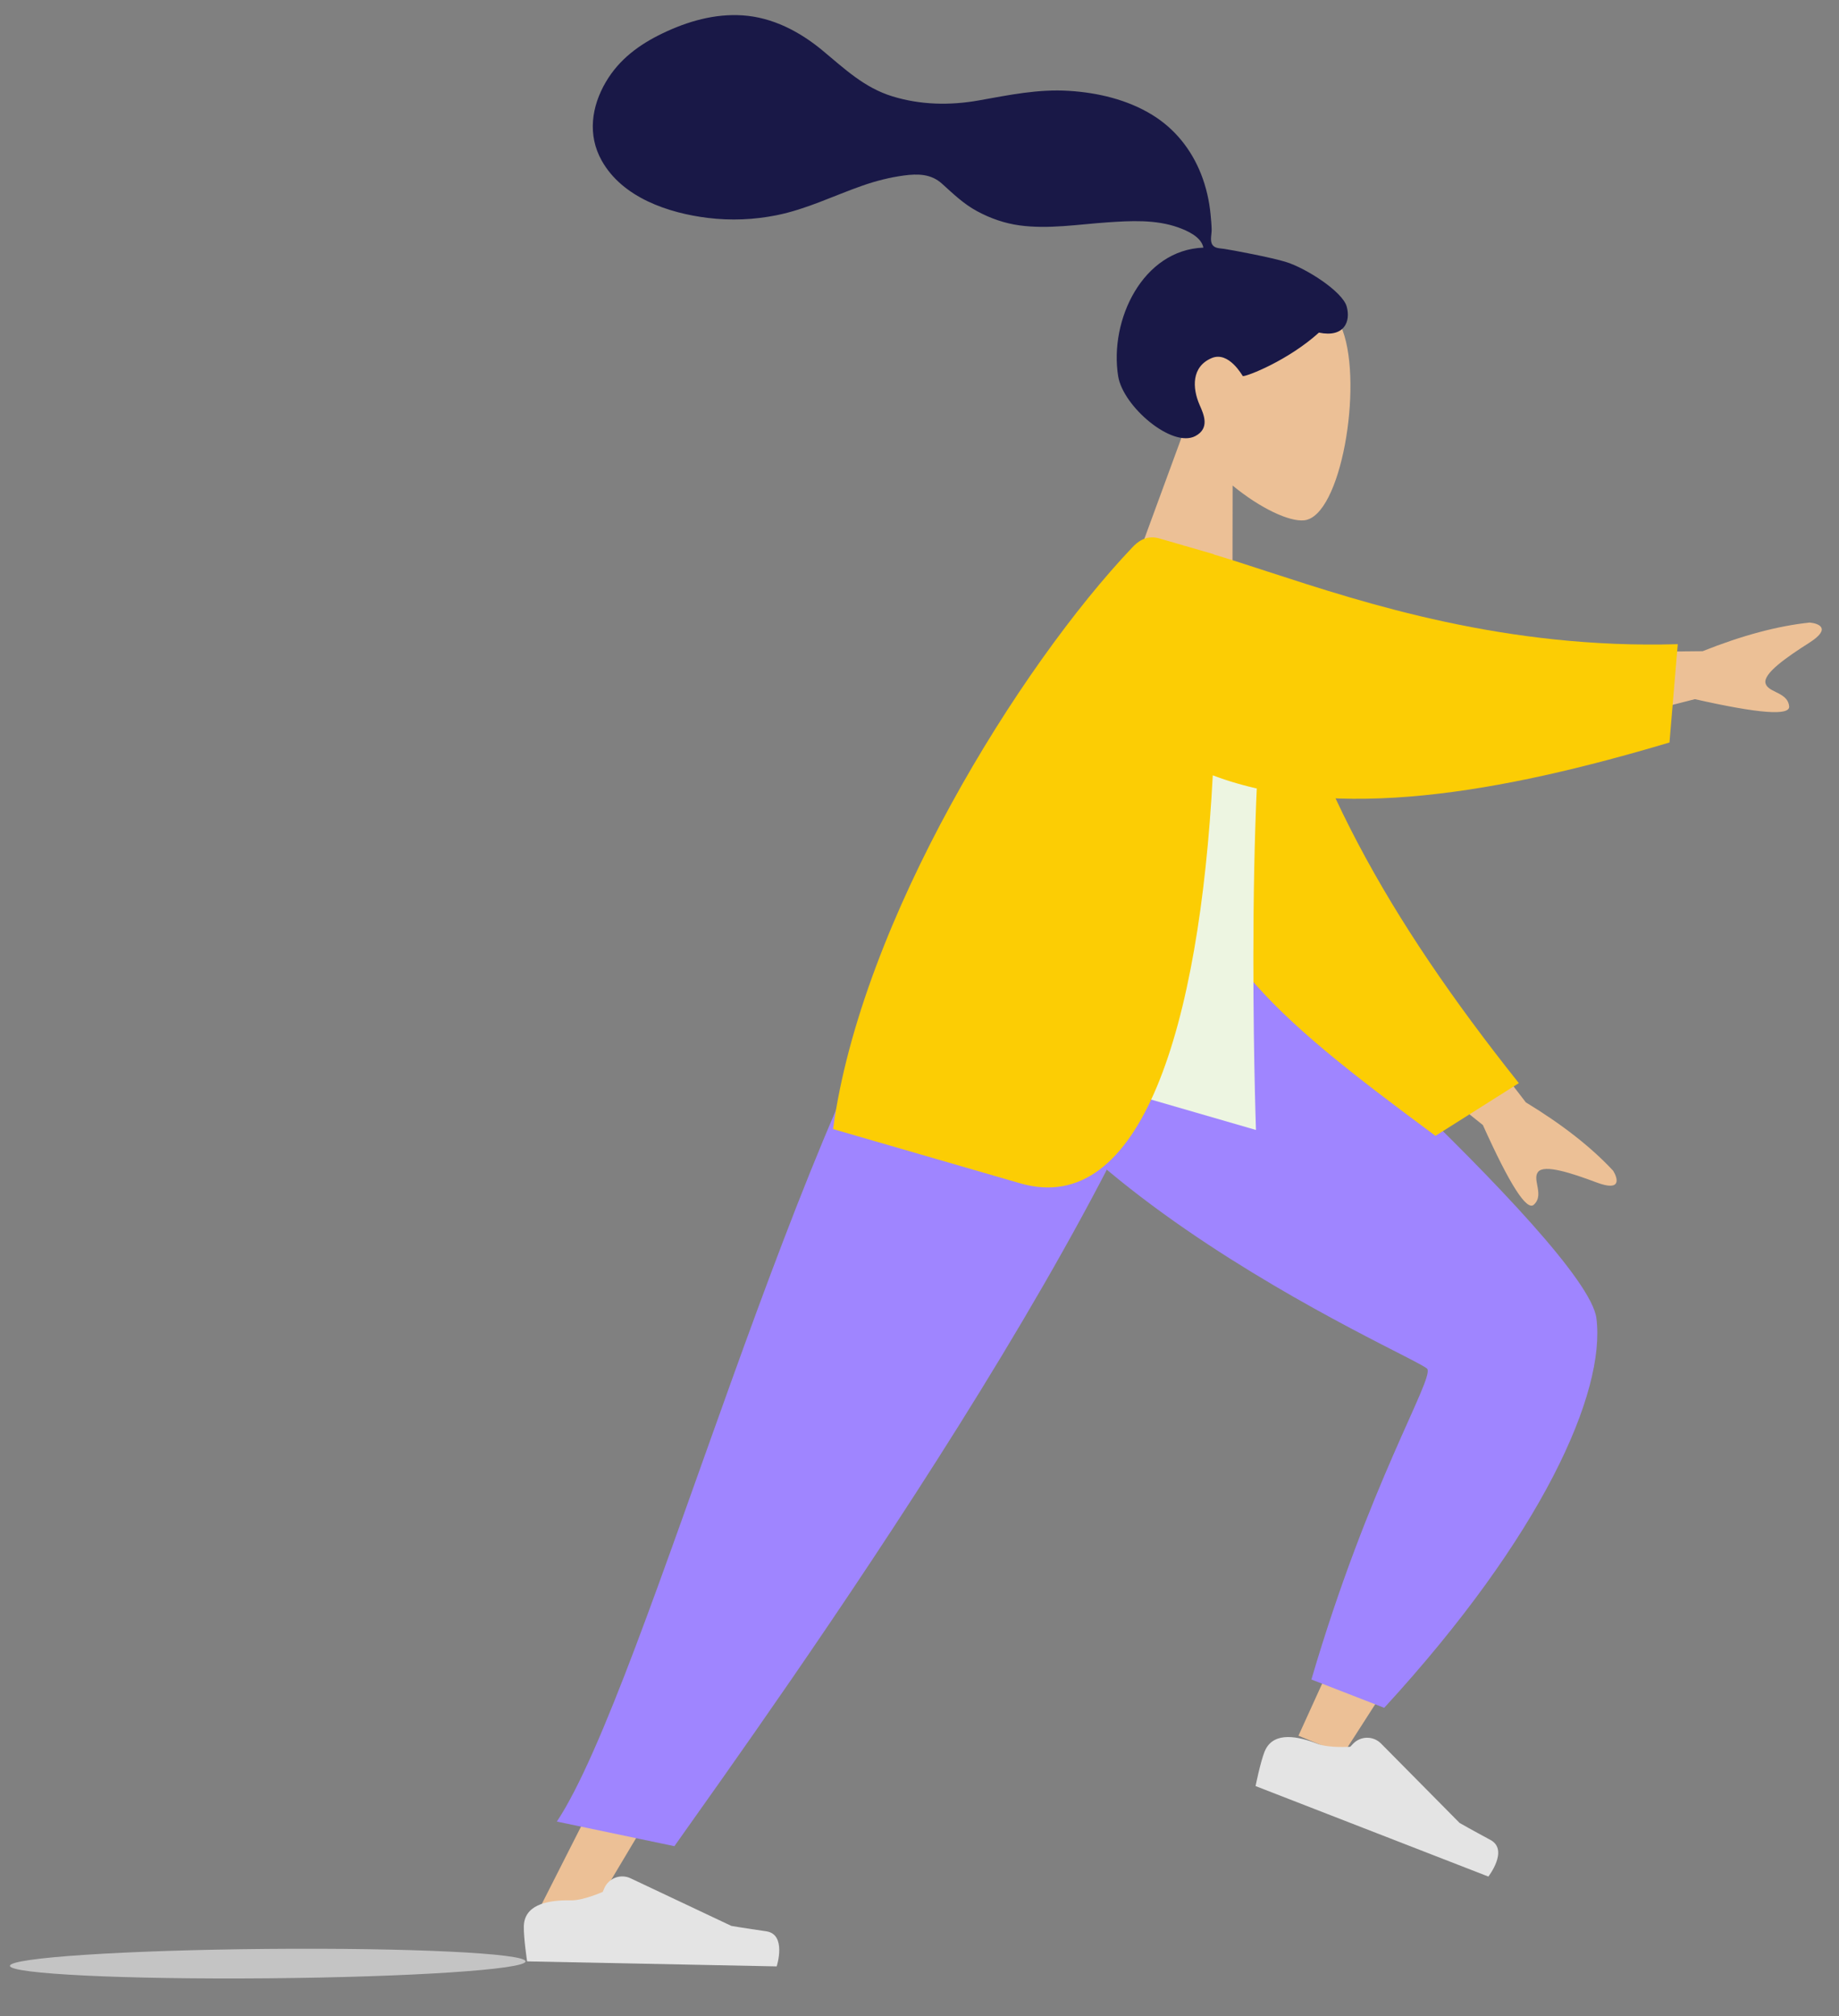 <svg width="94" height="103" viewBox="0 0 94 103" fill="none" xmlns="http://www.w3.org/2000/svg">
<rect x="0" y="0" width="94" height="103" fill="#808080" stroke="none"/>
<path fill-rule="evenodd" clip-rule="evenodd" d="M63.005 24.805C64.44 25.982 65.916 26.663 66.667 26.58C68.549 26.372 69.665 19.727 68.635 16.896C67.605 14.065 60.548 11.879 59.442 17.035C59.059 18.824 59.585 20.546 60.514 22.024L57.177 31.108L62.994 31.946L63.005 24.805Z" fill="#ECC096"/>
<path fill-rule="evenodd" clip-rule="evenodd" d="M65.751 13.389C65.002 13.152 62.95 12.768 62.569 12.713C62.326 12.678 62.055 12.695 61.942 12.45C61.851 12.25 61.938 11.945 61.933 11.727C61.928 11.474 61.904 11.221 61.88 10.969C61.812 10.251 61.653 9.554 61.388 8.883C60.889 7.625 60.047 6.574 58.895 5.868C57.623 5.087 56.108 4.732 54.633 4.641C53.055 4.543 51.569 4.856 50.026 5.131C48.556 5.392 47.06 5.363 45.624 4.925C44.177 4.483 43.174 3.517 42.035 2.573C40.869 1.607 39.482 0.885 37.956 0.785C36.53 0.691 35.148 1.089 33.871 1.701C32.677 2.275 31.652 3.024 30.968 4.188C30.232 5.439 30.024 6.9 30.756 8.205C31.816 10.098 34.171 10.887 36.189 11.133C37.357 11.275 38.53 11.227 39.684 10.997C41.223 10.691 42.614 9.996 44.086 9.482C44.777 9.241 45.481 9.062 46.206 8.965C46.91 8.871 47.589 8.879 48.142 9.377C48.729 9.905 49.248 10.415 49.951 10.793C50.625 11.157 51.357 11.411 52.115 11.514C53.591 11.715 55.109 11.463 56.584 11.361C57.788 11.277 59.072 11.206 60.228 11.62C60.71 11.793 61.406 12.106 61.511 12.65C58.414 12.764 56.695 16.342 57.154 19.216C57.402 20.768 59.916 22.902 61.1 22.276C61.851 21.879 61.531 21.171 61.325 20.703C60.93 19.808 60.905 18.729 61.933 18.293C62.82 17.918 63.512 19.213 63.528 19.214C63.755 19.228 65.852 18.406 67.417 16.991C68.724 17.26 69.048 16.416 68.835 15.657C68.622 14.897 66.785 13.716 65.751 13.389Z" fill="#191847"/>
<path fill-rule="evenodd" clip-rule="evenodd" d="M48.558 46.328C48.853 51.926 74.795 68.909 74.939 69.374C75.035 69.683 66.37 88.669 66.37 88.669L68.649 89.611C68.649 89.611 81.756 69.583 81.147 67.409C80.276 64.296 61.172 46.641 61.172 46.641L48.558 46.328Z" fill="#ECC096"/>
<path fill-rule="evenodd" clip-rule="evenodd" d="M67.032 85.797L70.754 87.243C78.841 78.445 82.089 71.116 81.599 67.338C81.11 63.561 61.694 46.606 61.694 46.606L48.288 46.337C48.486 59.289 72.644 69.377 72.959 69.935C73.273 70.493 69.959 75.831 67.032 85.797Z" fill="#9F85FF"/>
<path fill-rule="evenodd" clip-rule="evenodd" d="M67.347 89.082C66.376 88.705 65.157 88.442 64.688 89.372C64.666 89.415 64.647 89.456 64.633 89.494C64.412 90.067 64.178 91.241 64.178 91.241C64.84 91.498 76.078 95.863 76.078 95.863C76.078 95.863 77.135 94.503 76.183 93.992C75.231 93.481 74.608 93.125 74.608 93.125L70.593 89.069C70.196 88.668 69.547 88.674 69.159 89.083L69.018 89.233C69.018 89.233 67.926 89.307 67.347 89.082Z" fill="#E4E4E4"/>
<path fill-rule="evenodd" clip-rule="evenodd" d="M51.579 46.389L39.308 74.367L27.326 97.988L30.039 98.043L60.778 46.574L51.579 46.389Z" fill="#ECC096"/>
<path fill-rule="evenodd" clip-rule="evenodd" d="M29.186 97.079C28.145 97.058 26.911 97.23 26.785 98.263C26.779 98.311 26.776 98.357 26.775 98.399C26.763 99.013 26.943 100.196 26.943 100.196C27.653 100.21 39.7 100.452 39.7 100.452C39.7 100.452 40.23 98.811 39.161 98.658C38.093 98.505 37.386 98.385 37.386 98.385L32.233 95.952C31.722 95.711 31.114 95.941 30.889 96.458L30.807 96.647C30.807 96.647 29.806 97.092 29.186 97.079Z" fill="#E4E4E4"/>
<path fill-rule="evenodd" clip-rule="evenodd" d="M28.464 93.054L34.472 94.311C39.273 87.521 59.353 59.69 61.757 46.594L48.332 46.324C40.996 55.678 33.049 86.146 28.464 93.054Z" fill="#9F85FF"/>
<path fill-rule="evenodd" clip-rule="evenodd" d="M87.029 33.266L77.43 33.359L78.597 37.769L86.634 35.716C89.894 36.453 91.5 36.576 91.452 36.084C91.411 35.668 91.075 35.502 90.766 35.35C90.525 35.23 90.3 35.119 90.244 34.905C90.114 34.414 91.308 33.581 92.476 32.838C93.643 32.096 92.953 31.846 92.505 31.803C90.873 31.973 89.048 32.461 87.029 33.266ZM77.992 56.313L72.14 48.703L69.321 52.289L75.797 57.472C77.17 60.52 78.039 61.876 78.403 61.541C78.71 61.258 78.641 60.891 78.577 60.552C78.527 60.288 78.48 60.041 78.618 59.867C78.931 59.468 80.316 59.92 81.611 60.406C82.906 60.892 82.691 60.19 82.456 59.807C81.338 58.605 79.85 57.441 77.992 56.313Z" fill="#ECC096"/>
<path fill-rule="evenodd" clip-rule="evenodd" d="M64.853 30.663C66.715 39.381 70.892 46.861 77.635 55.332L73.373 58.024C64.919 51.76 60.535 48.188 60.145 40.347C60.047 38.379 61.268 32.55 61.768 29.442L64.853 30.663Z" fill="#FCCD04"/>
<path fill-rule="evenodd" clip-rule="evenodd" d="M46.257 52.529L64.198 57.724C64.198 57.724 63.486 37.368 65.361 30.402C65.424 30.165 65.109 29.624 64.901 29.623C62.618 29.608 60.514 27.869 60.514 27.869C54.279 33.477 50.37 41.473 46.257 52.529Z" fill="#EDF5E1"/>
<path fill-rule="evenodd" clip-rule="evenodd" d="M61.991 39.608C61.312 52.439 58.334 62.24 52.147 60.449L42.582 57.678C44.019 47.028 52.112 34.028 57.882 27.96C58.102 27.728 58.552 27.301 59.261 27.506L62.04 28.311C62.041 28.315 62.041 28.319 62.041 28.323C62.875 28.572 63.788 28.87 64.775 29.192C69.862 30.849 76.953 33.161 85.759 32.908L85.335 37.93C76.708 40.501 68.294 41.991 61.991 39.608Z" fill="#FCCD04"/>
<ellipse cx="13.686" cy="100.31" rx="13.179" ry="0.751" transform="rotate(-0.495 13.686 100.31)" fill="#C4C4C4"/>
</svg>
